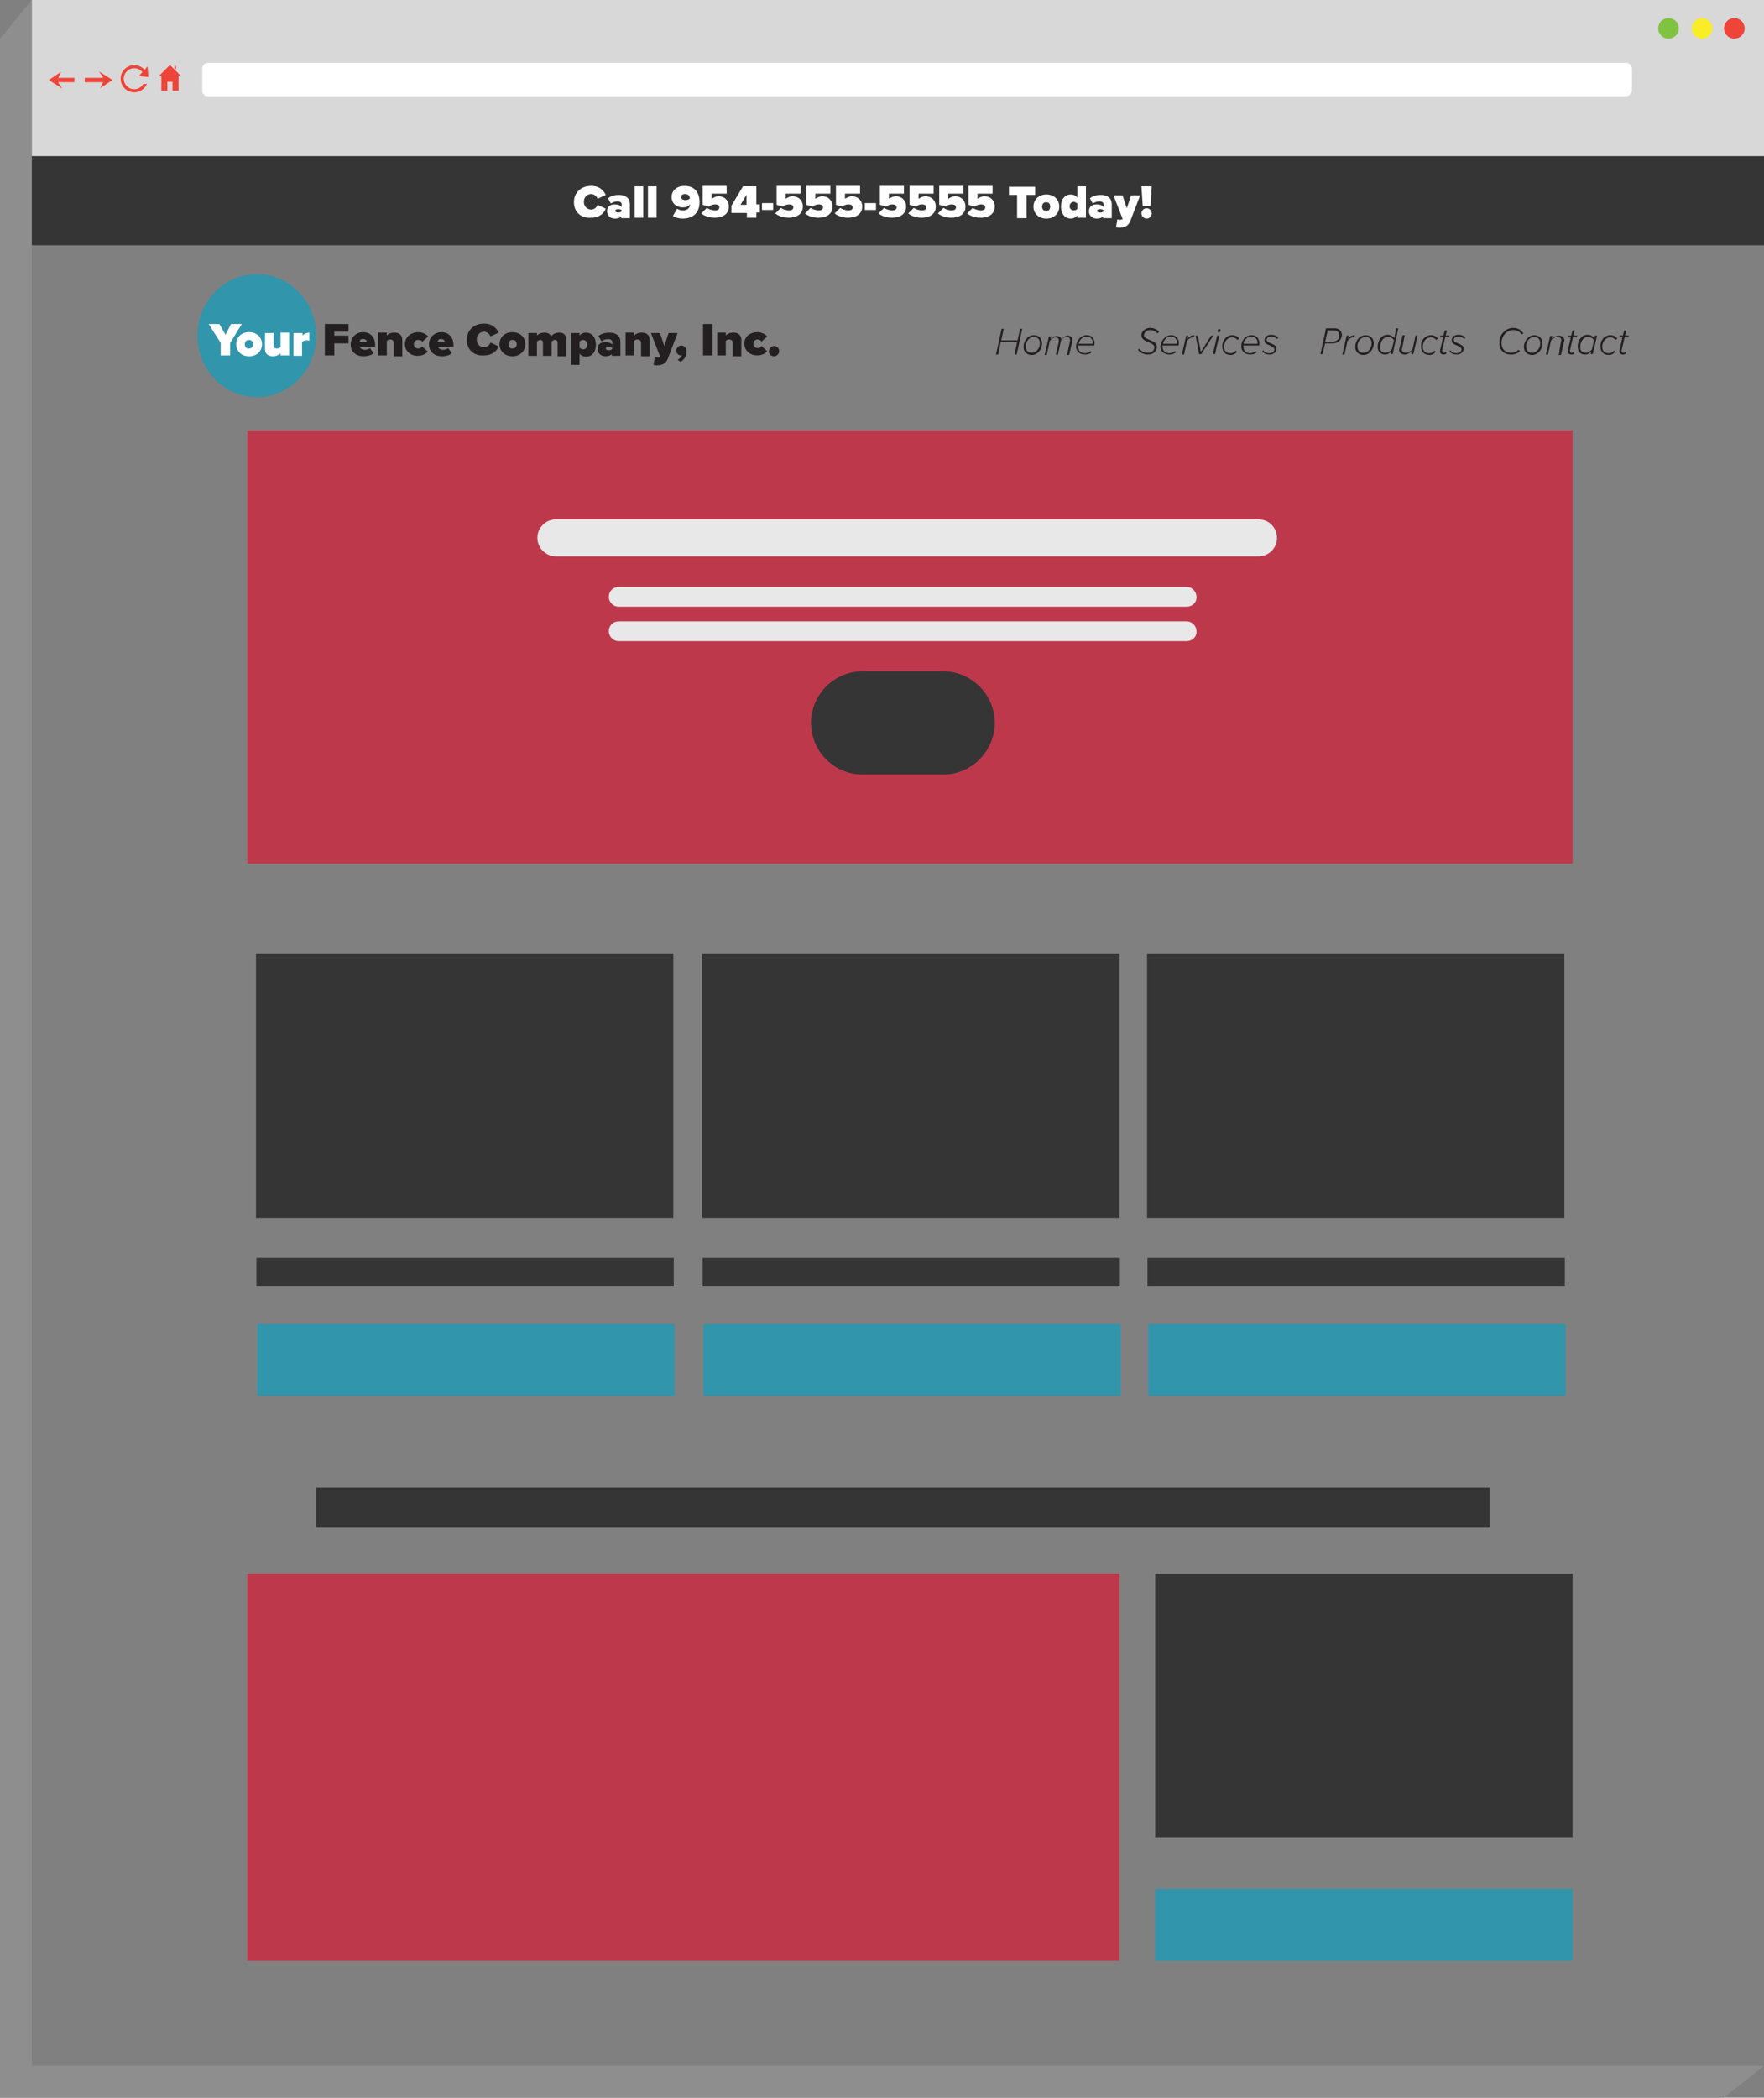 <?xml version="1.0" encoding="utf-8"?>
<!-- Generator: Adobe Illustrator 19.1.0, SVG Export Plug-In . SVG Version: 6.00 Build 0)  -->
<svg version="1.1" xmlns="http://www.w3.org/2000/svg" xmlns:xlink="http://www.w3.org/1999/xlink" x="0px" y="0px"
	 viewBox="0 0 410 487.5" style="enable-background:new 0 0 410 487.5;" xml:space="preserve">
<rect x="0" y="0" width="410" height="487.5" fill="#808080" stroke="none"/>
<style type="text/css">
	.st0{fill:#D8D8D8;}
	.st1{opacity:0.26;}
	.st2{fill:#2B2A2A;}
	.st3{fill:#3195AB;}
	.st4{fill:#EF4438;}
	.st5{fill:#80C342;}
	.st6{fill:#F9ED28;}
	.st7{fill:#FFFFFF;}
	.st8{fill:none;stroke:#EF4438;stroke-width:0.722;stroke-miterlimit:10;}
	.st9{fill:#EAEAEA;}
	.st10{fill:#8E8E8E;}
	.st11{fill:#8E8E8E;stroke:#454545;stroke-width:5;stroke-miterlimit:10;}
	.st12{fill:#707071;stroke:#1E1E1E;stroke-miterlimit:10;}
	.st13{fill:#353535;}
	.st14{fill:#231F20;}
	.st15{fill:#BE384B;}
	.st16{fill:#E8E8E8;}
</style>
<g id="Layer_1">
	<g>
		<rect x="7.4" class="st0" width="402.6" height="36.3"/>
	</g>
	<g>
		<g class="st1">
			<line class="st2" x1="18.5" y1="47.4" x2="421.1" y2="47.4"/>
		</g>
		<g>
			<line class="st3" x1="7.4" y1="36.3" x2="410" y2="36.3"/>
		</g>
	</g>
	<circle class="st4" cx="403.1" cy="6.6" r="2.4"/>
	<circle class="st5" cx="387.8" cy="6.6" r="2.4"/>
	<circle class="st6" cx="395.6" cy="6.6" r="2.4"/>
	<path class="st7" d="M377.8,22.4H48.4c-0.8,0-1.4-0.6-1.4-1.4v-5c0-0.8,0.6-1.4,1.4-1.4h329.5c0.8,0,1.4,0.6,1.4,1.4v5
		C379.2,21.8,378.6,22.4,377.8,22.4z"/>
	<g>
		<g>
			<polygon class="st4" points="39.5,17.6 37,17.6 39.5,15.1 42,17.6 			"/>
			<rect x="37.5" y="17.6" class="st4" width="4" height="3.5"/>
			<rect x="38.9" y="19" class="st0" width="1.2" height="2.7"/>
			<rect x="40.6" y="15.3" class="st4" width="0.3" height="0.8"/>
		</g>
		<circle class="st8" cx="31.2" cy="18.3" r="2.8"/>
		<rect x="32.3" y="17" class="st0" width="3.5" height="2.5"/>
		<polygon class="st8" points="34,16.3 34.1,17.5 33,17.4 		"/>
		<rect x="19.7" y="18.1" class="st4" width="4.3" height="1"/>
		<path class="st4" d="M23.9,17.9L23,16.6l3,1.9c0.1,0,0.1,0.1,0,0.2l-2.7,1.8l0.7-1.5"/>
		<rect x="13.5" y="18.1" class="st4" width="3.8" height="1"/>
		<path class="st4" d="M13.6,19.3l0.9,1.3l-3-1.9c-0.1,0-0.1-0.1,0-0.2l2.7-1.8l-0.7,1.5"/>
	</g>
	<line class="st9" x1="7.4" y1="36.3" x2="410" y2="36.3"/>
	<polygon class="st10" points="7.4,480.1 7.4,0 0,9 0,480.1 0,487.5 7.4,487.5 400.6,487.5 410,480.1 	"/>
	<path class="st11" d="M7.4,480.1"/>
	<path class="st12" d="M-46.3,478.8"/>
</g>
<g id="objects">
	<rect x="7.4" y="36.3" class="st13" width="402.6" height="20.7"/>
	<g>
		<path class="st7" d="M133.4,47c0-2.3,1.7-3.8,4-3.8c2,0,2.9,1.1,3.4,2.1l-1.9,0.9c-0.2-0.6-0.8-1.1-1.5-1.1c-1,0-1.7,0.8-1.7,1.8
			c0,1,0.7,1.8,1.7,1.8c0.7,0,1.3-0.5,1.5-1.1l1.9,0.9c-0.4,1-1.4,2.1-3.4,2.1C135.1,50.8,133.4,49.3,133.4,47z"/>
		<path class="st7" d="M144.5,50.2c-0.3,0.4-0.9,0.6-1.6,0.6c-0.8,0-1.8-0.5-1.8-1.7c0-1.3,1-1.6,1.8-1.6c0.7,0,1.3,0.2,1.6,0.6
			v-0.6c0-0.4-0.3-0.7-1-0.7c-0.5,0-1.1,0.2-1.5,0.5l-0.7-1.2c0.7-0.6,1.7-0.8,2.5-0.8c1.3,0,2.6,0.5,2.6,2.2v3.2h-2V50.2z
			 M144.5,48.9c-0.1-0.2-0.5-0.3-0.8-0.3c-0.3,0-0.7,0.1-0.7,0.4c0,0.3,0.4,0.4,0.7,0.4c0.3,0,0.6-0.1,0.8-0.3V48.9z"/>
		<path class="st7" d="M147.5,43.3h2v7.3h-2V43.3z"/>
		<path class="st7" d="M150.6,43.3h2v7.3h-2V43.3z"/>
		<path class="st7" d="M157.4,48.5c0.4,0.3,0.8,0.4,1.4,0.4c0.8,0,1.6-0.5,1.6-1.4v0c-0.4,0.5-1,0.7-1.7,0.7c-1.3,0-2.6-0.8-2.6-2.4
			c0-1.6,1.3-2.6,3-2.6c2.4,0,3.5,1.6,3.5,3.8c0,2.5-1.6,3.8-3.9,3.8c-0.8,0-1.7-0.2-2.3-0.6L157.4,48.5z M159.2,45.1
			c-0.6,0-0.9,0.3-0.9,0.7c0,0.5,0.5,0.7,1,0.7c0.4,0,0.7-0.1,1-0.3C160.4,45.7,160.1,45.1,159.2,45.1z"/>
		<path class="st7" d="M164.3,48.3c0.5,0.4,1.3,0.6,1.9,0.6c0.7,0,1-0.3,1-0.7c0-0.4-0.3-0.7-1-0.7c-0.6,0-1,0.2-1.4,0.5l-1.5-0.4
			v-4.4h5.6v1.8h-3.5v1.2c0.5-0.3,1-0.6,1.6-0.6c1.3,0,2.4,0.9,2.4,2.4c0,1.6-1.2,2.6-3.3,2.6c-1.3,0-2.4-0.4-3.1-1L164.3,48.3z"/>
		<path class="st7" d="M173.5,49.5h-3.5v-1.7l2.7-4.5h3.1v4.2h0.8v1.9h-0.8v1.2h-2.2V49.5z M172.1,47.6h1.4v-2.3L172.1,47.6z"/>
		<path class="st7" d="M177.1,47.2h2.6v1.6h-2.6V47.2z"/>
		<path class="st7" d="M181.5,48.3c0.5,0.4,1.3,0.6,1.9,0.6c0.7,0,1-0.3,1-0.7c0-0.4-0.3-0.7-1-0.7c-0.6,0-1,0.2-1.4,0.5l-1.5-0.4
			v-4.4h5.6v1.8h-3.5v1.2c0.5-0.3,1-0.6,1.6-0.6c1.3,0,2.4,0.9,2.4,2.4c0,1.6-1.2,2.6-3.3,2.6c-1.3,0-2.4-0.4-3.1-1L181.5,48.3z"/>
		<path class="st7" d="M188.4,48.3c0.5,0.4,1.3,0.6,1.9,0.6c0.7,0,1-0.3,1-0.7c0-0.4-0.3-0.7-1-0.7c-0.6,0-1,0.2-1.4,0.5l-1.5-0.4
			v-4.4h5.6v1.8h-3.5v1.2c0.5-0.3,1-0.6,1.6-0.6c1.3,0,2.4,0.9,2.4,2.4c0,1.6-1.2,2.6-3.3,2.6c-1.3,0-2.4-0.4-3.1-1L188.4,48.3z"/>
		<path class="st7" d="M195.3,48.3c0.5,0.4,1.3,0.6,1.9,0.6c0.7,0,1-0.3,1-0.7c0-0.4-0.3-0.7-1-0.7c-0.6,0-1,0.2-1.4,0.5l-1.5-0.4
			v-4.4h5.6v1.8h-3.5v1.2c0.5-0.3,1-0.6,1.6-0.6c1.3,0,2.4,0.9,2.4,2.4c0,1.6-1.2,2.6-3.3,2.6c-1.3,0-2.4-0.4-3.1-1L195.3,48.3z"/>
		<path class="st7" d="M201,47.2h2.6v1.6H201V47.2z"/>
		<path class="st7" d="M205.5,48.3c0.5,0.4,1.3,0.6,1.9,0.6c0.7,0,1-0.3,1-0.7c0-0.4-0.3-0.7-1-0.7c-0.6,0-1,0.2-1.4,0.5l-1.5-0.4
			v-4.4h5.6v1.8h-3.5v1.2c0.5-0.3,1-0.6,1.6-0.6c1.3,0,2.4,0.9,2.4,2.4c0,1.6-1.2,2.6-3.3,2.6c-1.3,0-2.4-0.4-3.1-1L205.5,48.3z"/>
		<path class="st7" d="M212.4,48.3c0.5,0.4,1.3,0.6,1.9,0.6c0.7,0,1-0.3,1-0.7c0-0.4-0.3-0.7-1-0.7c-0.6,0-1,0.2-1.4,0.5l-1.5-0.4
			v-4.4h5.6v1.8h-3.5v1.2c0.5-0.3,1-0.6,1.6-0.6c1.3,0,2.4,0.9,2.4,2.4c0,1.6-1.2,2.6-3.3,2.6c-1.3,0-2.4-0.4-3.1-1L212.4,48.3z"/>
		<path class="st7" d="M219.3,48.3c0.5,0.4,1.3,0.6,1.9,0.6c0.7,0,1-0.3,1-0.7c0-0.4-0.3-0.7-1-0.7c-0.6,0-1,0.2-1.4,0.5l-1.5-0.4
			v-4.4h5.6v1.8h-3.5v1.2c0.5-0.3,1-0.6,1.6-0.6c1.3,0,2.4,0.9,2.4,2.4c0,1.6-1.2,2.6-3.3,2.6c-1.3,0-2.4-0.4-3.1-1L219.3,48.3z"/>
		<path class="st7" d="M226.1,48.3c0.5,0.4,1.3,0.6,1.9,0.6c0.7,0,1-0.3,1-0.7c0-0.4-0.3-0.7-1-0.7c-0.6,0-1,0.2-1.4,0.5l-1.5-0.4
			v-4.4h5.6v1.8h-3.5v1.2c0.5-0.3,1-0.6,1.6-0.6c1.3,0,2.4,0.9,2.4,2.4c0,1.6-1.2,2.6-3.3,2.6c-1.3,0-2.4-0.4-3.1-1L226.1,48.3z"/>
		<path class="st7" d="M236.5,45.3h-2v-1.9h6.1v1.9h-2v5.4h-2.2V45.3z"/>
		<path class="st7" d="M240.2,48c0-1.5,1.1-2.8,3-2.8c1.9,0,3,1.3,3,2.8c0,1.5-1.1,2.8-3,2.8C241.3,50.8,240.2,49.5,240.2,48z
			 M244.1,48c0-0.6-0.3-1-1-1c-0.6,0-0.9,0.5-0.9,1c0,0.6,0.3,1,0.9,1C243.8,49.1,244.1,48.6,244.1,48z"/>
		<path class="st7" d="M250.4,50.1c-0.5,0.5-1,0.7-1.5,0.7c-1.3,0-2.3-1-2.3-2.8c0-1.8,1-2.8,2.3-2.8c0.5,0,1.1,0.2,1.5,0.7v-2.6h2
			v7.3h-2V50.1z M250.4,47.3c-0.2-0.2-0.6-0.4-0.8-0.4c-0.5,0-1,0.4-1,1c0,0.7,0.5,1,1,1c0.3,0,0.6-0.1,0.8-0.4V47.3z"/>
		<path class="st7" d="M256.5,50.2c-0.3,0.4-0.9,0.6-1.6,0.6c-0.8,0-1.8-0.5-1.8-1.7c0-1.3,1-1.6,1.8-1.6c0.7,0,1.3,0.2,1.6,0.6
			v-0.6c0-0.4-0.3-0.7-1-0.7c-0.5,0-1.1,0.2-1.5,0.5l-0.7-1.2c0.7-0.6,1.7-0.8,2.5-0.8c1.3,0,2.6,0.5,2.6,2.2v3.2h-2V50.2z
			 M256.5,48.9c-0.1-0.2-0.5-0.3-0.8-0.3c-0.3,0-0.7,0.1-0.7,0.4c0,0.3,0.4,0.4,0.7,0.4c0.3,0,0.6-0.1,0.8-0.3V48.9z"/>
		<path class="st7" d="M260.2,51.1c0.4,0,0.6-0.1,0.7-0.2l0-0.1l-2.1-5.4h2.1l1,3l1-3h2.1l-2.3,6c-0.5,1.2-1.4,1.5-2.5,1.5
			c-0.1,0-0.6,0-0.8-0.1l0.3-1.8C259.9,51,260.1,51.1,260.2,51.1z"/>
		<path class="st7" d="M265.3,43.3h2.4l-0.3,4.6h-1.8L265.3,43.3z M266.5,48.4c0.6,0,1.2,0.5,1.2,1.2c0,0.6-0.5,1.2-1.2,1.2
			c-0.6,0-1.2-0.5-1.2-1.2C265.3,49,265.8,48.4,266.5,48.4z"/>
	</g>
	<ellipse class="st3" cx="59.7" cy="78" rx="13.8" ry="14.3"/>
	<g>
		<path class="st7" d="M51.3,79.7l-2.8-4.4H51l1.4,2.5l1.3-2.5h2.5l-2.7,4.4v2.9h-2.2V79.7z"/>
		<path class="st7" d="M54.9,80c0-1.5,1.1-2.8,3-2.8c1.9,0,3,1.3,3,2.8c0,1.5-1.1,2.8-3,2.8C56,82.8,54.9,81.5,54.9,80z M58.8,80
			c0-0.6-0.3-1-1-1c-0.6,0-0.9,0.5-0.9,1c0,0.6,0.3,1,0.9,1C58.5,81,58.8,80.6,58.8,80z"/>
		<path class="st7" d="M65.2,82.1c-0.3,0.3-0.9,0.7-1.8,0.7c-1.2,0-1.8-0.7-1.8-1.6v-3.8h2v2.9c0,0.5,0.3,0.7,0.8,0.7
			c0.4,0,0.7-0.2,0.8-0.4v-3.3h2v5.3h-2V82.1z"/>
		<path class="st7" d="M68.3,77.4h2V78c0.3-0.4,1-0.7,1.6-0.7v1.9c-0.1,0-0.3-0.1-0.5-0.1c-0.4,0-1,0.1-1.2,0.4v3.2h-2V77.4z"/>
		<path class="st14" d="M75.4,75.3H81v1.8h-3.3V78h3.3v1.8h-3.3v2.8h-2.2V75.3z"/>
		<path class="st14" d="M84.4,77.2c1.6,0,2.8,1.1,2.8,3v0.4h-3.6c0.1,0.3,0.5,0.7,1.2,0.7c0.5,0,0.9-0.2,1.2-0.4l0.8,1.2
			c-0.5,0.5-1.5,0.7-2.3,0.7c-1.7,0-3-1-3-2.8C81.5,78.5,82.7,77.2,84.4,77.2z M83.6,79.4h1.7c-0.1-0.2-0.2-0.6-0.9-0.6
			C83.8,78.7,83.6,79.1,83.6,79.4z"/>
		<path class="st14" d="M91.5,79.7c0-0.5-0.3-0.8-0.8-0.8c-0.5,0-0.7,0.2-0.8,0.4v3.3h-2v-5.3h2V78c0.3-0.4,0.9-0.7,1.8-0.7
			c1.2,0,1.8,0.7,1.8,1.7v3.8h-2V79.7z"/>
		<path class="st14" d="M97.2,77.2c1.2,0,2,0.6,2.3,1l-1.3,1.2C98,79.2,97.7,79,97.2,79c-0.6,0-1,0.4-1,1s0.5,1,1,1
			c0.4,0,0.7-0.2,0.9-0.5l1.3,1.2c-0.3,0.4-1,1-2.3,1c-1.7,0-3-1.1-3-2.8C94.2,78.3,95.5,77.2,97.2,77.2z"/>
		<path class="st14" d="M102.6,77.2c1.6,0,2.8,1.1,2.8,3v0.4h-3.6c0.1,0.3,0.5,0.7,1.2,0.7c0.5,0,0.9-0.2,1.2-0.4l0.8,1.2
			c-0.5,0.5-1.5,0.7-2.3,0.7c-1.7,0-3-1-3-2.8C99.7,78.5,100.9,77.2,102.6,77.2z M101.7,79.4h1.7c-0.1-0.2-0.2-0.6-0.9-0.6
			C102,78.7,101.8,79.1,101.7,79.4z"/>
		<path class="st14" d="M108.5,79c0-2.3,1.7-3.8,4-3.8c2,0,2.9,1.1,3.4,2.1l-1.9,0.9c-0.2-0.6-0.8-1.1-1.5-1.1c-1,0-1.7,0.8-1.7,1.8
			s0.7,1.8,1.7,1.8c0.7,0,1.3-0.5,1.5-1.1l1.9,0.9c-0.4,1-1.4,2.1-3.4,2.1C110.2,82.8,108.5,81.3,108.5,79z"/>
		<path class="st14" d="M116.1,80c0-1.5,1.1-2.8,3-2.8c1.9,0,3,1.3,3,2.8c0,1.5-1.1,2.8-3,2.8C117.2,82.8,116.1,81.5,116.1,80z
			 M120.1,80c0-0.6-0.3-1-1-1c-0.6,0-0.9,0.5-0.9,1c0,0.6,0.3,1,0.9,1C119.7,81,120.1,80.6,120.1,80z"/>
		<path class="st14" d="M129.6,79.6c0-0.3-0.2-0.6-0.6-0.6s-0.7,0.3-0.8,0.4v3.3h-2v-3.1c0-0.3-0.2-0.6-0.6-0.6
			c-0.4,0-0.7,0.3-0.8,0.4v3.3h-2v-5.3h2V78c0.2-0.3,0.9-0.7,1.8-0.7c0.7,0,1.3,0.3,1.5,0.9c0.3-0.5,1-0.9,1.9-0.9
			c1,0,1.6,0.5,1.6,1.6v3.9h-2V79.6z"/>
		<path class="st14" d="M132.7,84.7v-7.3h2v0.6c0.4-0.5,0.9-0.7,1.5-0.7c1.3,0,2.3,1,2.3,2.8c0,1.8-1,2.8-2.3,2.8
			c-0.5,0-1.1-0.2-1.5-0.7v2.6H132.7z M135.5,79c-0.3,0-0.6,0.1-0.8,0.4v1.4c0.2,0.2,0.6,0.4,0.8,0.4c0.5,0,1-0.4,1-1
			C136.5,79.3,136,79,135.5,79z"/>
		<path class="st14" d="M142.3,82.2c-0.3,0.4-0.9,0.6-1.6,0.6c-0.8,0-1.8-0.5-1.8-1.7c0-1.3,1-1.6,1.8-1.6c0.7,0,1.3,0.2,1.6,0.6
			v-0.6c0-0.4-0.3-0.7-1-0.7c-0.5,0-1.1,0.2-1.5,0.5l-0.7-1.2c0.7-0.6,1.7-0.8,2.5-0.8c1.3,0,2.6,0.5,2.6,2.2v3.2h-2V82.2z
			 M142.3,80.9c-0.1-0.2-0.5-0.3-0.8-0.3c-0.3,0-0.7,0.1-0.7,0.4c0,0.3,0.4,0.4,0.7,0.4c0.3,0,0.6-0.1,0.8-0.3V80.9z"/>
		<path class="st14" d="M149,79.7c0-0.5-0.3-0.8-0.8-0.8c-0.5,0-0.7,0.2-0.8,0.4v3.3h-2v-5.3h2V78c0.3-0.4,0.9-0.7,1.8-0.7
			c1.2,0,1.8,0.7,1.8,1.7v3.8h-2V79.7z"/>
		<path class="st14" d="M152.7,83.1c0.4,0,0.6-0.1,0.7-0.2l0-0.1l-2.1-5.4h2.1l1,3l1-3h2.1l-2.3,6c-0.5,1.2-1.4,1.5-2.5,1.5
			c-0.1,0-0.6,0-0.8-0.1l0.3-1.8C152.4,83,152.6,83.1,152.7,83.1z"/>
		<path class="st14" d="M157.5,83.6c0.4-0.2,0.9-0.6,1-1c-0.1,0-0.2,0-0.3,0c-0.5,0-1-0.5-1-1.1c0-0.6,0.5-1.2,1.1-1.2
			c0.7,0,1.3,0.5,1.3,1.4c0,1-0.5,1.8-1.4,2.4L157.5,83.6z"/>
		<path class="st14" d="M163.4,75.3h2.2v7.3h-2.2V75.3z"/>
		<path class="st14" d="M170.3,79.7c0-0.5-0.3-0.8-0.8-0.8c-0.5,0-0.7,0.2-0.8,0.4v3.3h-2v-5.3h2V78c0.3-0.4,0.9-0.7,1.8-0.7
			c1.2,0,1.8,0.7,1.8,1.7v3.8h-2V79.7z"/>
		<path class="st14" d="M176,77.2c1.2,0,2,0.6,2.3,1l-1.3,1.2c-0.2-0.3-0.5-0.5-0.9-0.5c-0.6,0-1,0.4-1,1s0.5,1,1,1
			c0.4,0,0.7-0.2,0.9-0.5l1.3,1.2c-0.3,0.4-1,1-2.3,1c-1.7,0-3-1.1-3-2.8C173,78.3,174.3,77.2,176,77.2z"/>
		<path class="st14" d="M179.9,80.4c0.6,0,1.2,0.5,1.2,1.2c0,0.6-0.5,1.2-1.2,1.2s-1.2-0.5-1.2-1.2C178.8,81,179.3,80.4,179.9,80.4z
			"/>
	</g>
	<g>
		<path class="st14" d="M236.4,79.5h-3.8l-0.6,2.9h-0.5l1.3-6h0.5l-0.6,2.7h3.8l0.6-2.7h0.5l-1.3,6h-0.5L236.4,79.5z"/>
		<path class="st14" d="M240.3,77.9c1.2,0,1.9,0.8,1.9,1.9c0,1.4-1,2.7-2.4,2.7c-1.2,0-1.9-0.8-1.9-1.9
			C237.9,79.2,238.9,77.9,240.3,77.9z M240.3,78.3c-1.1,0-1.9,1.1-1.9,2.2c0,0.9,0.5,1.5,1.4,1.5c1.1,0,1.9-1.1,1.9-2.2
			C241.7,78.9,241.2,78.3,240.3,78.3z"/>
		<path class="st14" d="M248.7,79.3c0,0,0-0.2,0-0.3c0-0.5-0.4-0.7-0.8-0.7c-0.5,0-1,0.4-1.3,0.8l-0.7,3.3h-0.5l0.7-3
			c0-0.1,0-0.2,0-0.3c0-0.4-0.3-0.7-0.8-0.7c-0.5,0-0.9,0.4-1.3,0.8l-0.7,3.3h-0.5l1-4.3h0.5l-0.1,0.7c0.2-0.3,0.8-0.8,1.4-0.8
			c0.7,0,1.1,0.5,1.1,0.8v0c0.3-0.4,0.9-0.9,1.5-0.9c0.6,0,1.1,0.4,1.1,1.1c0,0.1,0,0.2-0.1,0.4l-0.7,3h-0.5L248.7,79.3z"/>
		<path class="st14" d="M252.6,77.9c1.2,0,1.8,0.8,1.8,1.9c0,0.2,0,0.4-0.1,0.5h-3.7c0,0.1,0,0.2,0,0.3c0,0.8,0.5,1.5,1.6,1.5
			c0.4,0,0.9-0.2,1.3-0.5l0.2,0.3c-0.4,0.3-0.9,0.5-1.5,0.5c-1.3,0-2.1-0.8-2.1-1.9C250.2,79.1,251.2,77.9,252.6,77.9z M254,79.7
			c0-0.8-0.5-1.5-1.5-1.5c-0.9,0-1.6,0.8-1.8,1.7h3.2C254,79.9,254,79.8,254,79.7z"/>
		<path class="st14" d="M264.8,81c0.4,0.6,1.1,1,2,1c1.1,0,1.5-0.7,1.5-1.3c0-0.6-0.7-0.9-1.4-1.2c-0.8-0.3-1.6-0.7-1.6-1.6
			c0-0.9,0.9-1.7,2-1.7c0.9,0,1.7,0.4,2.1,0.9l-0.4,0.4c-0.4-0.6-1.1-0.8-1.7-0.8c-0.8,0-1.4,0.6-1.4,1.2c0,0.6,0.6,0.8,1.3,1.1
			c0.8,0.3,1.7,0.7,1.7,1.6c0,0.9-0.7,1.8-2.1,1.8c-1,0-1.9-0.5-2.3-1.1L264.8,81z"/>
		<path class="st14" d="M272.2,77.9c1.2,0,1.8,0.8,1.8,1.9c0,0.2,0,0.4-0.1,0.5h-3.7c0,0.1,0,0.2,0,0.3c0,0.8,0.5,1.5,1.6,1.5
			c0.4,0,0.9-0.2,1.3-0.5l0.2,0.3c-0.4,0.3-0.9,0.5-1.5,0.5c-1.3,0-2.1-0.8-2.1-1.9C269.8,79.1,270.9,77.9,272.2,77.9z M273.6,79.7
			c0-0.8-0.5-1.5-1.5-1.5c-0.9,0-1.6,0.8-1.8,1.7h3.2C273.6,79.9,273.6,79.8,273.6,79.7z"/>
		<path class="st14" d="M275.7,78h0.5l-0.2,0.7c0.5-0.5,0.9-0.8,1.6-0.8l-0.1,0.5c-0.1,0-0.2,0-0.3,0c-0.5,0-1,0.4-1.3,0.8l-0.7,3.2
			h-0.5L275.7,78z"/>
		<path class="st14" d="M277.9,78h0.5l0.7,3.8l2.4-3.8h0.5l-2.8,4.3h-0.5L277.9,78z"/>
		<path class="st14" d="M282.9,78h0.5l-1,4.3h-0.5L282.9,78z M283.4,76.5c0.2,0,0.3,0.1,0.3,0.3c0,0.3-0.2,0.4-0.4,0.4
			c-0.2,0-0.3-0.1-0.3-0.3C283,76.7,283.2,76.5,283.4,76.5z"/>
		<path class="st14" d="M286.4,77.9c0.7,0,1.3,0.3,1.6,0.8l-0.4,0.3c-0.3-0.4-0.7-0.6-1.2-0.6c-1.2,0-1.9,1.1-1.9,2.2
			c0,1,0.6,1.5,1.5,1.5c0.5,0,0.9-0.2,1.2-0.6l0.3,0.3c-0.4,0.4-0.8,0.7-1.5,0.7c-1.1,0-1.9-0.7-1.9-1.9
			C284,79.1,285.1,77.9,286.4,77.9z"/>
		<path class="st14" d="M290.9,77.9c1.2,0,1.8,0.8,1.8,1.9c0,0.2,0,0.4-0.1,0.5H289c0,0.1,0,0.2,0,0.3c0,0.8,0.5,1.5,1.6,1.5
			c0.4,0,0.9-0.2,1.3-0.5l0.2,0.3c-0.4,0.3-0.9,0.5-1.5,0.5c-1.3,0-2.1-0.8-2.1-1.9C288.5,79.1,289.5,77.9,290.9,77.9z M292.3,79.7
			c0-0.8-0.5-1.5-1.5-1.5c-0.9,0-1.6,0.8-1.8,1.7h3.2C292.3,79.9,292.3,79.8,292.3,79.7z"/>
		<path class="st14" d="M293.6,81.4c0.2,0.4,0.8,0.7,1.4,0.7c0.7,0,1.2-0.4,1.2-0.9c0-0.4-0.5-0.6-1-0.9c-0.6-0.2-1.3-0.5-1.3-1.2
			c0-0.7,0.6-1.3,1.6-1.3c0.7,0,1.3,0.3,1.6,0.7l-0.3,0.3c-0.2-0.3-0.7-0.6-1.3-0.6c-0.7,0-1.1,0.3-1.1,0.8c0,0.4,0.5,0.6,1,0.8
			c0.6,0.3,1.3,0.5,1.3,1.2c0,0.7-0.6,1.4-1.6,1.4c-0.8,0-1.4-0.3-1.7-0.8L293.6,81.4z"/>
		<path class="st14" d="M308.2,76.3h2.1c0.9,0,1.6,0.7,1.6,1.5c0,0.9-0.6,2-2.2,2h-1.7l-0.6,2.5h-0.5L308.2,76.3z M311.3,77.9
			c0-0.6-0.5-1.1-1.1-1.1h-1.6l-0.6,2.6h1.7C310.8,79.4,311.3,78.7,311.3,77.9z"/>
		<path class="st14" d="M313,78h0.5l-0.2,0.7c0.5-0.5,0.9-0.8,1.6-0.8l-0.1,0.5c-0.1,0-0.2,0-0.3,0c-0.5,0-1,0.4-1.3,0.8l-0.7,3.2
			H312L313,78z"/>
		<path class="st14" d="M317.4,77.9c1.2,0,1.9,0.8,1.9,1.9c0,1.4-1,2.7-2.4,2.7c-1.2,0-1.9-0.8-1.9-1.9
			C315,79.2,316,77.9,317.4,77.9z M317.4,78.3c-1.1,0-1.9,1.1-1.9,2.2c0,0.9,0.5,1.5,1.4,1.5c1.1,0,1.9-1.1,1.9-2.2
			C318.8,78.9,318.3,78.3,317.4,78.3z"/>
		<path class="st14" d="M324.5,76.3h0.5l-1.3,6h-0.5l0.2-0.7c-0.4,0.5-0.9,0.8-1.5,0.8c-1,0-1.7-0.7-1.7-1.8c0-1.5,0.9-2.8,2.3-2.8
			c0.7,0,1.3,0.4,1.6,0.8L324.5,76.3z M322,82c0.6,0,1.2-0.4,1.5-0.8l0.5-2.1c-0.2-0.4-0.7-0.8-1.4-0.8c-1.1,0-1.8,1.1-1.8,2.3
			C320.7,81.5,321.2,82,322,82z"/>
		<path class="st14" d="M325.9,80.9c0,0.1-0.1,0.2-0.1,0.3c0,0.5,0.4,0.8,1,0.8s1.1-0.4,1.5-0.8L329,78h0.5l-1,4.3h-0.5l0.1-0.7
			c-0.4,0.4-1,0.8-1.6,0.8c-0.7,0-1.3-0.4-1.3-1.1c0-0.1,0-0.3,0.1-0.4l0.7-3h0.5L325.9,80.9z"/>
		<path class="st14" d="M332.6,77.9c0.7,0,1.3,0.3,1.6,0.8l-0.4,0.3c-0.3-0.4-0.7-0.6-1.2-0.6c-1.2,0-1.9,1.1-1.9,2.2
			c0,1,0.6,1.5,1.5,1.5c0.5,0,0.9-0.2,1.2-0.6l0.3,0.3c-0.4,0.4-0.8,0.7-1.5,0.7c-1.1,0-1.9-0.7-1.9-1.9
			C330.2,79.1,331.2,77.9,332.6,77.9z"/>
		<path class="st14" d="M334.7,81.5l0.7-3.1h-0.7l0.1-0.4h0.7l0.3-1.2h0.5L336,78h0.9l-0.1,0.4h-0.9l-0.7,3c0,0,0,0.1,0,0.2
			c0,0.3,0.2,0.4,0.4,0.4c0.2,0,0.4-0.1,0.5-0.2l0.1,0.4c-0.2,0.1-0.4,0.2-0.6,0.2c-0.5,0-0.9-0.2-0.9-0.7
			C334.7,81.7,334.7,81.6,334.7,81.5z"/>
		<path class="st14" d="M337.1,81.4c0.2,0.4,0.8,0.7,1.4,0.7c0.7,0,1.2-0.4,1.2-0.9c0-0.4-0.5-0.6-1-0.9c-0.6-0.2-1.3-0.5-1.3-1.2
			c0-0.7,0.6-1.3,1.6-1.3c0.7,0,1.3,0.3,1.6,0.7l-0.3,0.3c-0.2-0.3-0.7-0.6-1.3-0.6c-0.7,0-1.1,0.3-1.1,0.8c0,0.4,0.5,0.6,1,0.8
			c0.6,0.3,1.3,0.5,1.3,1.2c0,0.7-0.6,1.4-1.6,1.4c-0.8,0-1.4-0.3-1.7-0.8L337.1,81.4z"/>
		<path class="st14" d="M351.7,76.2c1.1,0,1.9,0.5,2.4,1.3l-0.5,0.2c-0.4-0.7-1.1-1-1.9-1c-1.4,0-2.7,1.2-2.7,3.1
			c0,1.3,0.8,2.2,2.2,2.2c0.6,0,1.2-0.2,1.7-0.7l0.4,0.3c-0.6,0.6-1.4,0.8-2.1,0.8c-1.6,0-2.7-1-2.7-2.6
			C348.4,77.7,350,76.2,351.7,76.2z"/>
		<path class="st14" d="M356.6,77.9c1.2,0,1.9,0.8,1.9,1.9c0,1.4-1,2.7-2.4,2.7c-1.2,0-1.9-0.8-1.9-1.9
			C354.2,79.2,355.3,77.9,356.6,77.9z M356.6,78.3c-1.1,0-1.9,1.1-1.9,2.2c0,0.9,0.5,1.5,1.4,1.5c1.1,0,1.9-1.1,1.9-2.2
			C358,78.9,357.5,78.3,356.6,78.3z"/>
		<path class="st14" d="M362.8,79.4c0-0.1,0.1-0.2,0.1-0.3c0-0.5-0.4-0.8-0.9-0.8c-0.6,0-1.1,0.4-1.5,0.8l-0.7,3.3h-0.5l1-4.3h0.5
			l-0.1,0.7c0.4-0.4,1-0.8,1.6-0.8c0.7,0,1.3,0.4,1.3,1.1c0,0.1,0,0.3-0.1,0.4l-0.7,3h-0.5L362.8,79.4z"/>
		<path class="st14" d="M364.4,81.5l0.7-3.1h-0.7l0.1-0.4h0.7l0.3-1.2h0.5l-0.3,1.2h0.9l-0.1,0.4h-0.9l-0.7,3c0,0,0,0.1,0,0.2
			c0,0.3,0.2,0.4,0.4,0.4c0.2,0,0.4-0.1,0.5-0.2l0.1,0.4c-0.2,0.1-0.4,0.2-0.6,0.2c-0.5,0-0.9-0.2-0.9-0.7
			C364.3,81.7,364.3,81.6,364.4,81.5z"/>
		<path class="st14" d="M370.7,78h0.5l-1,4.3h-0.5l0.2-0.7c-0.4,0.5-0.9,0.8-1.5,0.8c-1,0-1.7-0.7-1.7-1.8c0-1.5,0.9-2.8,2.3-2.8
			c0.7,0,1.3,0.4,1.6,0.8L370.7,78z M368.5,82c0.6,0,1.2-0.4,1.5-0.8l0.5-2.1c-0.2-0.4-0.7-0.8-1.4-0.8c-1.1,0-1.8,1.1-1.8,2.3
			C367.2,81.5,367.8,82,368.5,82z"/>
		<path class="st14" d="M374.3,77.9c0.7,0,1.3,0.3,1.6,0.8l-0.4,0.3c-0.3-0.4-0.7-0.6-1.2-0.6c-1.2,0-1.9,1.1-1.9,2.2
			c0,1,0.6,1.5,1.5,1.5c0.5,0,0.9-0.2,1.2-0.6l0.3,0.3c-0.4,0.4-0.8,0.7-1.5,0.7c-1.1,0-1.9-0.7-1.9-1.9
			C371.9,79.1,372.9,77.9,374.3,77.9z"/>
		<path class="st14" d="M376.4,81.5l0.7-3.1h-0.7l0.1-0.4h0.7l0.3-1.2h0.5l-0.3,1.2h0.9l-0.1,0.4h-0.9l-0.7,3c0,0,0,0.1,0,0.2
			c0,0.3,0.2,0.4,0.4,0.4c0.2,0,0.4-0.1,0.5-0.2l0.1,0.4c-0.2,0.1-0.4,0.2-0.6,0.2c-0.5,0-0.9-0.2-0.9-0.7
			C376.4,81.7,376.4,81.6,376.4,81.5z"/>
	</g>
	<rect x="57.5" y="100" class="st15" width="308" height="100.7"/>
	<path class="st13" d="M219.2,156h-18.7c-6.6,0-12,5.4-12,12v0c0,6.6,5.4,12,12,12h18.7c6.6,0,12-5.4,12-12v0
		C231.2,161.4,225.8,156,219.2,156z"/>
	<path class="st16" d="M292.5,129.3H129.2c-2.4,0-4.3-2-4.3-4.3v0c0-2.4,2-4.3,4.3-4.3h163.3c2.4,0,4.3,1.9,4.3,4.3v0
		C296.8,127.4,294.9,129.3,292.5,129.3z"/>
	<path class="st16" d="M275.8,141h-132c-1.3,0-2.3-1.1-2.3-2.3v0c0-1.3,1-2.3,2.3-2.3h132c1.3,0,2.3,1.1,2.3,2.3v0
		C278.2,140,277.1,141,275.8,141z"/>
	<path class="st16" d="M275.8,149h-132c-1.3,0-2.3-1.1-2.3-2.3v0c0-1.3,1-2.3,2.3-2.3h132c1.3,0,2.3,1.1,2.3,2.3v0
		C278.2,148,277.1,149,275.8,149z"/>
	<rect x="59.5" y="221.7" class="st13" width="97" height="61.3"/>
	<rect x="163.2" y="221.7" class="st13" width="97" height="61.3"/>
	<rect x="266.6" y="221.7" class="st13" width="97" height="61.3"/>
	<rect x="59.6" y="292.3" class="st13" width="97" height="6.7"/>
	<rect x="163.3" y="292.3" class="st13" width="97" height="6.7"/>
	<rect x="266.7" y="292.3" class="st13" width="97" height="6.7"/>
	<rect x="59.8" y="307.7" class="st3" width="97" height="16.7"/>
	<rect x="163.5" y="307.7" class="st3" width="97" height="16.7"/>
	<rect x="266.9" y="307.7" class="st3" width="97" height="16.7"/>
	<g>
		<rect x="57.5" y="365.7" class="st15" width="202.7" height="90"/>
		<rect x="73.5" y="345.7" class="st13" width="272.7" height="9.3"/>
		<rect x="268.5" y="365.7" class="st13" width="97" height="61.3"/>
		<rect x="268.5" y="439" class="st3" width="97" height="16.7"/>
	</g>
</g>
</svg>
